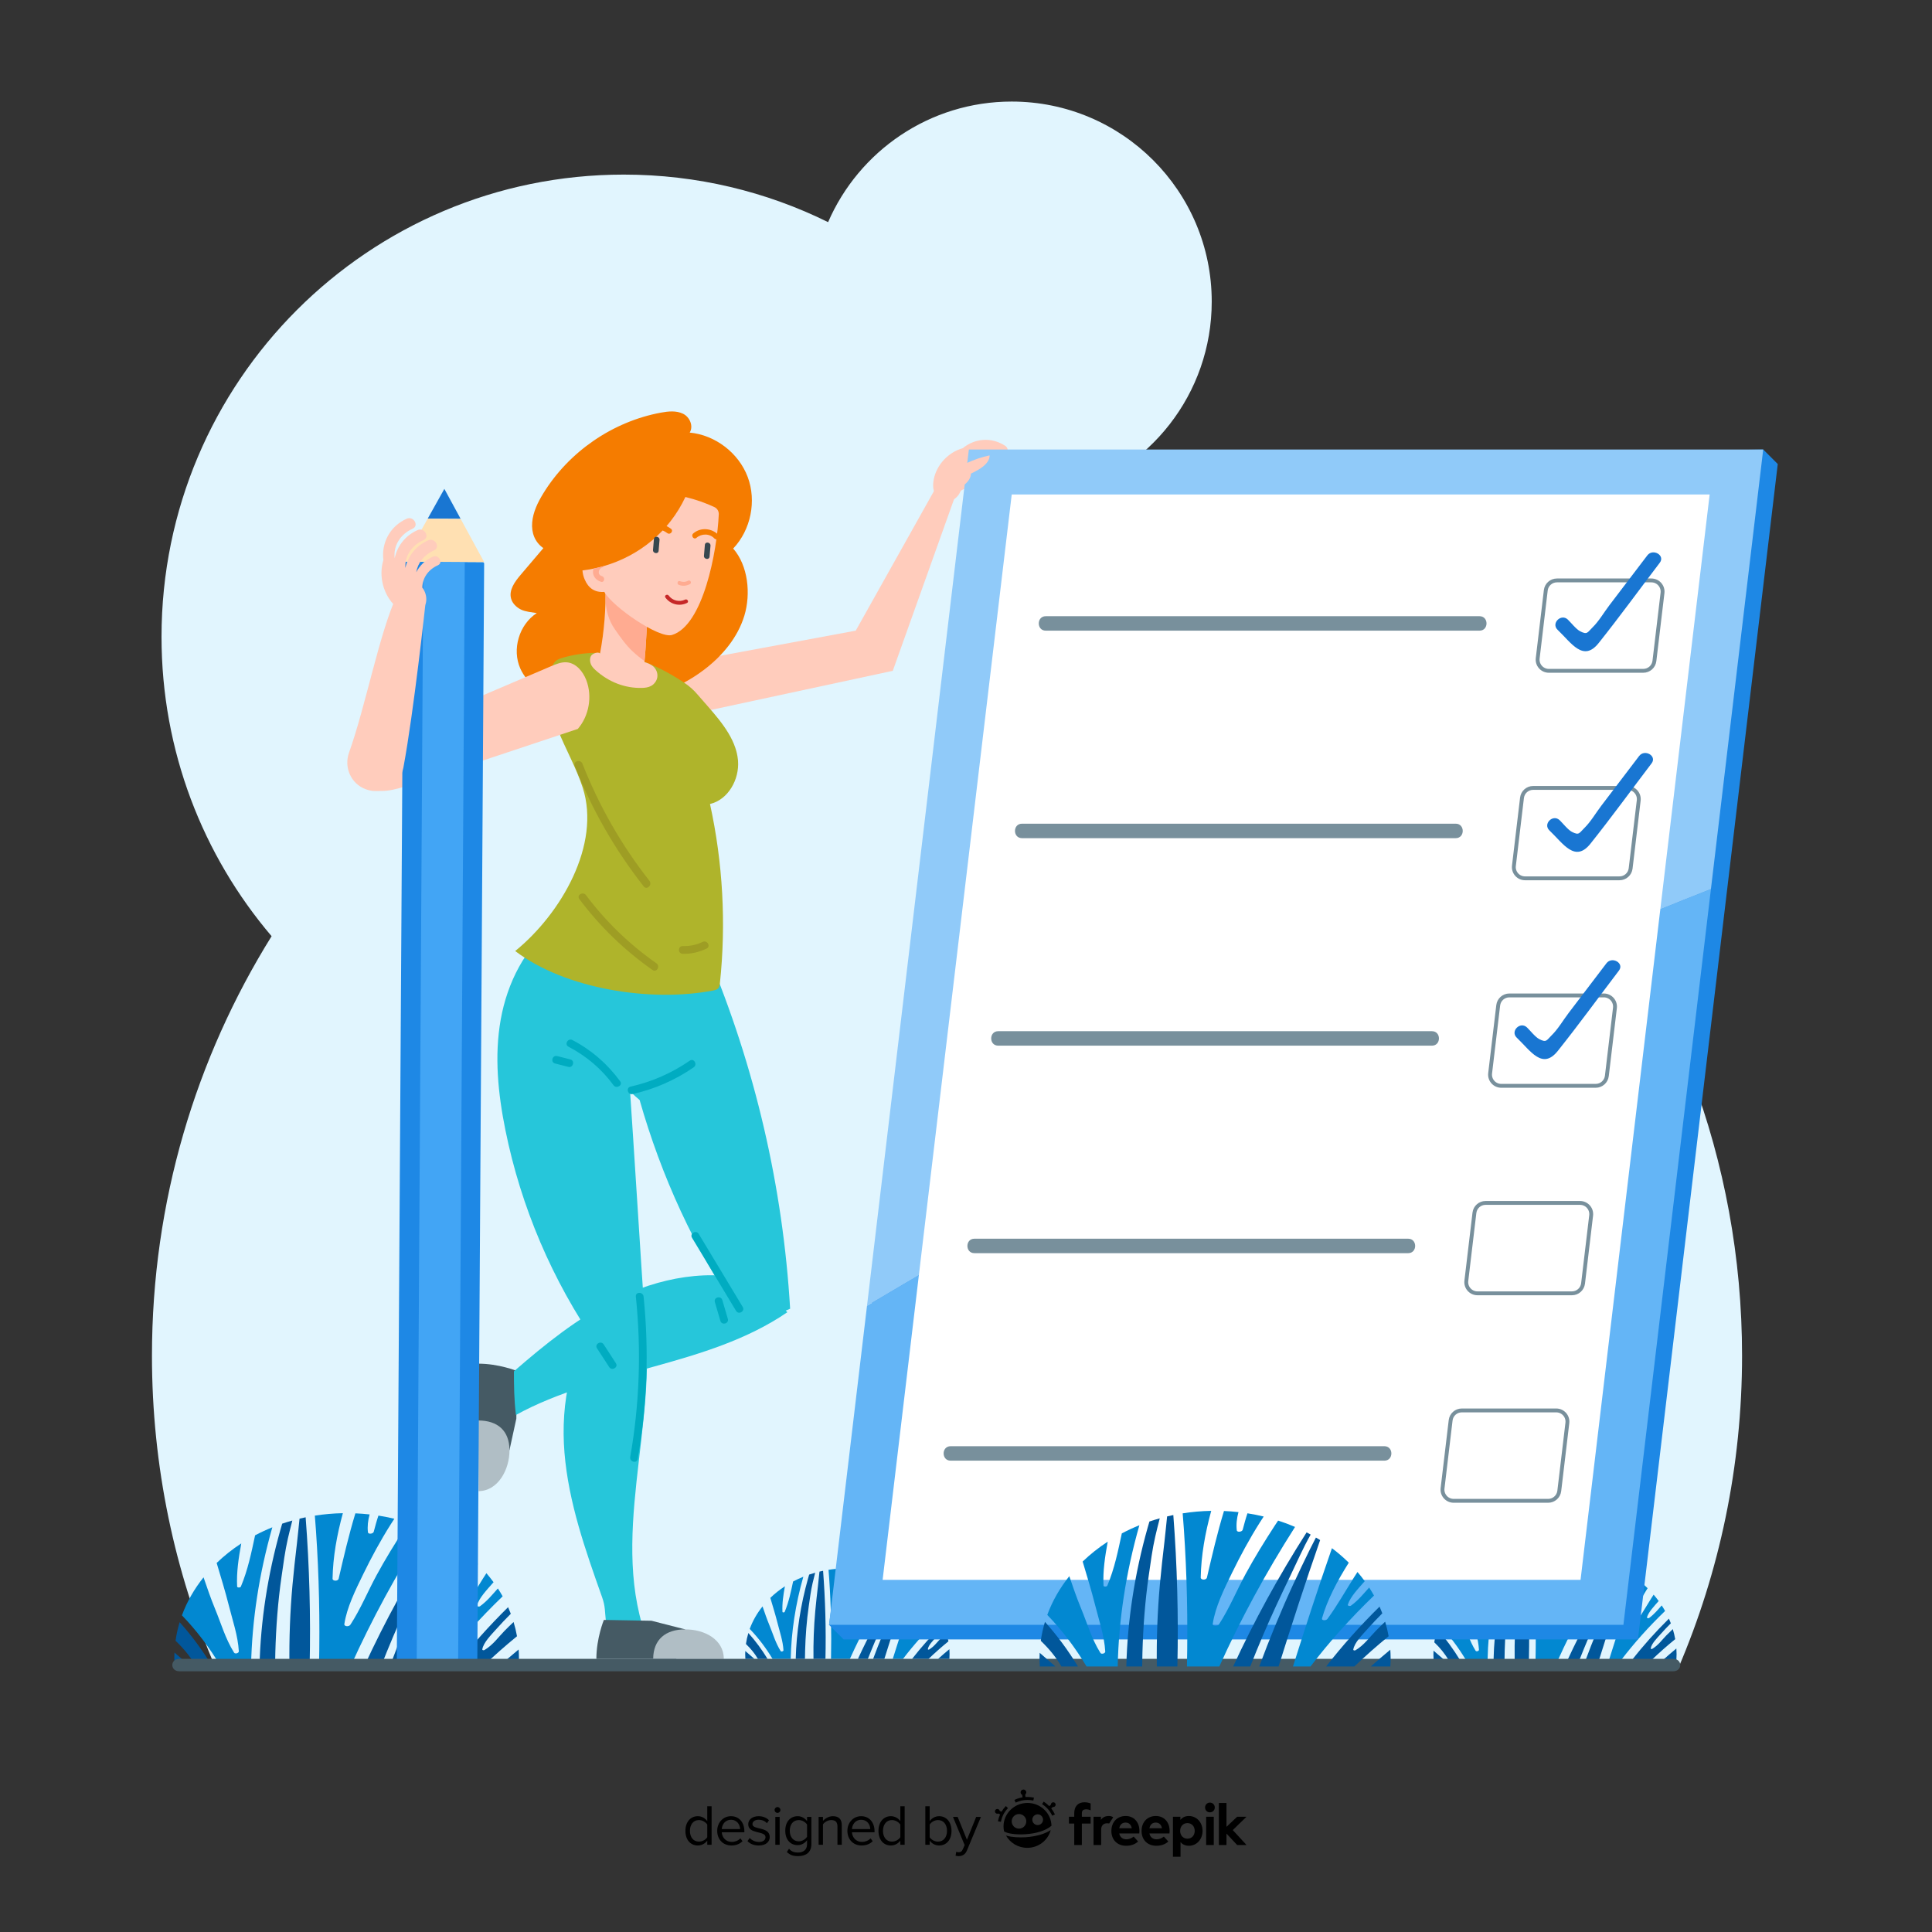 <?xml version="1.0" encoding="utf-8"?>
<!-- Generator: Adobe Illustrator 27.5.0, SVG Export Plug-In . SVG Version: 6.00 Build 0)  -->
<svg version="1.1" xmlns="http://www.w3.org/2000/svg" xmlns:xlink="http://www.w3.org/1999/xlink" x="0px" y="0px"
	 viewBox="0 0 500 500" style="enable-background:new 0 0 500 500;" xml:space="preserve">
<rect x="0" y="0" width="500" height="500" fill="#333333" stroke="none"/>
<g id="BACKGROUND">
</g>
<g id="OBJECTS">
	<g>
		<path style="fill:#E1F5FE;" d="M55.772,431.591h378.624c10.584-24.787,16.448-52.071,16.448-80.727
			c0-101.779-73.902-186.284-170.969-202.817c-0.964-6.873-2.511-13.558-4.591-20.005c22.063-5.926,38.31-26.056,38.31-49.991
			c0-28.591-23.177-51.768-51.768-51.768c-21.283,0-39.558,12.848-47.514,31.207c-15.947-7.874-33.898-12.305-52.886-12.305
			c-66.067,0-119.625,53.558-119.625,119.625c0,29.557,10.725,56.604,28.488,77.478c-19.618,31.517-30.963,68.718-30.963,108.575
			C39.325,379.52,45.189,406.804,55.772,431.591z"/>
		<g>
			<g>
				<g>
					<g>
						<path style="fill:#0288D1;" d="M204.635,429.335c0.145-7.052,1.245-14.178,3.265-21.277c-0.912,0.368-1.794,0.779-2.645,1.229
							c-0.565,2.625-1.093,5.275-2.18,7.864c-0.083,0.198-0.566,0.192-0.576,0c-0.113-2.17,0.225-4.399,0.635-6.618
							c-1.373,0.893-2.638,1.897-3.777,2.996c0.643,2.166,1.316,4.331,1.867,6.516c0.587,2.333,1.395,4.628,1.537,7.041
							c0.016,0.277-0.568,0.468-0.735,0.2c-1.34-2.149-1.994-4.491-2.931-6.757c-0.652-1.576-1.199-3.186-1.75-4.793
							c-1.423,1.779-2.55,3.739-3.317,5.832c2.347,2.432,4.279,5.043,5.914,7.767H204.635z"/>
						<path style="fill:#01579B;" d="M208.323,429.335c0.007-0.69,0.018-1.381,0.037-2.073c0.106-3.87,0.392-7.774,0.958-11.67
							c0.283-1.948,0.53-3.907,0.979-5.856c0.209-0.907,0.439-1.812,0.672-2.716c-0.526,0.147-1.046,0.305-1.556,0.478
							c-0.09,0.307-0.18,0.613-0.266,0.92c-1.967,6.971-3.043,13.983-3.212,20.918H208.323z"/>
						<path style="fill:#01579B;" d="M213.626,429.335c0.173-7.642-0.032-15.251-0.613-22.813c-0.314,0.065-0.626,0.134-0.936,0.208
							c-0.139,1.282-0.253,2.565-0.404,3.842c-0.25,2.121-0.49,4.238-0.681,6.356c-0.373,4.151-0.521,8.288-0.464,12.406H213.626z"
							/>
						<path style="fill:#0288D1;" d="M233.682,429.335c2.808-3.683,6.009-7.26,9.565-10.685c-0.23-0.41-0.475-0.812-0.733-1.208
							c-0.839,0.933-1.639,1.932-2.728,2.722c-0.189,0.137-0.533,0.023-0.48-0.144c0.378-1.19,1.549-2.398,2.491-3.473
							c0.018-0.021,0.038-0.042,0.056-0.063c-0.346-0.473-0.712-0.934-1.098-1.383c-0.177,0.275-0.357,0.549-0.531,0.825
							c-1.315,2.081-2.504,4.197-3.99,6.239c-0.215,0.296-0.923,0.268-0.825-0.078c0.799-2.804,2.299-5.632,4.036-8.388
							c-0.786-0.775-1.632-1.505-2.536-2.183c-2.062,5.934-3.999,11.875-5.869,17.819H233.682z"/>
						<path style="fill:#0288D1;" d="M215.066,429.335h4.878c3.195-7.097,7.005-14.121,11.407-21.022
							c-0.826-0.355-1.678-0.673-2.551-0.955c-0.16,0.241-0.326,0.482-0.483,0.724c-1.581,2.427-3.092,4.878-4.432,7.351
							c-1.359,2.509-2.405,5.108-4.001,7.567c-0.236,0.363-0.989,0.283-0.934-0.088c0.384-2.552,1.693-5.197,2.915-7.7
							c1.245-2.55,2.607-5.078,4.183-7.574c0.188-0.298,0.385-0.594,0.578-0.892c-0.8-0.193-1.616-0.356-2.445-0.486
							c-0.279,0.821-0.496,1.646-0.719,2.479c-0.089,0.332-0.848,0.425-0.889,0.081c-0.106-0.895,0.003-1.819,0.256-2.739
							c-0.719-0.08-1.447-0.136-2.184-0.167c-1.017,3.339-1.788,6.678-2.566,10.025c-0.099,0.424-0.944,0.396-0.937,0
							c0.061-3.322,0.663-6.698,1.582-10.048c-1.466,0.027-2.903,0.155-4.301,0.375c0.062,0.788,0.124,1.575,0.178,2.364
							C215.074,415.5,215.214,422.405,215.066,429.335z"/>
						<path style="fill:#01579B;" d="M245.705,429.335c0.029-0.426,0.044-0.855,0.043-1.288c-0.001-0.416-0.02-0.828-0.048-1.238
							c-1.004,0.829-1.983,1.672-2.939,2.526H245.705z"/>
						<path style="fill:#01579B;" d="M240.288,429.335c1.631-1.56,3.353-3.082,5.162-4.558c-0.132-0.742-0.309-1.471-0.526-2.186
							c-0.485,0.456-0.959,0.917-1.418,1.386c-0.922,0.943-1.765,2.156-3.046,2.909c-0.15,0.088-0.359,0.022-0.337-0.101
							c0.181-1.055,1.344-2.202,2.182-3.139c0.699-0.781,1.429-1.557,2.192-2.317c-0.13-0.341-0.266-0.679-0.415-1.012
							c-2.951,2.91-5.642,5.925-8.05,9.019H240.288z"/>
						<path style="fill:#01579B;" d="M198.646,429.335c-1.424-2.338-3.059-4.593-4.971-6.715c-0.281,0.927-0.491,1.878-0.628,2.848
							c1.247,1.193,2.315,2.483,3.106,3.867H198.646z"/>
						<path style="fill:#01579B;" d="M195.257,429.335c-0.792-0.686-1.579-1.374-2.377-2.056c-0.013,0.293-0.022,0.587-0.021,0.882
							c0.001,0.394,0.015,0.785,0.041,1.173H195.257z"/>
						<path style="fill:#01579B;" d="M224.6,429.335c0.594-1.505,1.208-3.009,1.844-4.511c1.299-3.063,2.725-6.115,4.201-9.157
							c0.984-2.029,1.897-4.155,3.058-6.203c-0.203-0.111-0.404-0.224-0.611-0.33c-4.245,6.64-7.93,13.387-11.066,20.201H224.6z"/>
						<path style="fill:#01579B;" d="M228.869,429.335c1.991-6.352,4.054-12.702,6.263-19.041c-0.208-0.131-0.423-0.254-0.635-0.38
							c-0.322,0.625-0.65,1.249-0.954,1.872c-0.827,1.692-1.643,3.386-2.427,5.084c-1.908,4.134-3.61,8.294-5.159,12.465H228.869z"
							/>
					</g>
				</g>
				<g>
					<g>
						<path style="fill:#0288D1;" d="M384.982,429.633c0.173-8.39,1.482-16.87,3.885-25.315c-1.086,0.437-2.135,0.927-3.148,1.462
							c-0.672,3.123-1.301,6.276-2.593,9.357c-0.099,0.235-0.674,0.228-0.686,0c-0.134-2.582,0.268-5.234,0.755-7.874
							c-1.633,1.063-3.139,2.257-4.494,3.565c0.765,2.577,1.566,5.154,2.221,7.753c0.699,2.776,1.66,5.507,1.829,8.378
							c0.02,0.33-0.676,0.557-0.875,0.237c-1.595-2.557-2.372-5.343-3.488-8.04c-0.776-1.876-1.427-3.791-2.082-5.702
							c-1.693,2.117-3.034,4.449-3.946,6.939c2.792,2.894,5.091,6,7.037,9.241H384.982z"/>
						<path style="fill:#01579B;" d="M389.37,429.633c0.009-0.822,0.022-1.643,0.044-2.466c0.126-4.604,0.466-9.249,1.14-13.885
							c0.337-2.318,0.63-4.648,1.165-6.968c0.249-1.08,0.522-2.156,0.8-3.232c-0.626,0.175-1.244,0.362-1.851,0.569
							c-0.107,0.365-0.214,0.729-0.317,1.094c-2.34,8.295-3.62,16.637-3.822,24.888H389.37z"/>
						<path style="fill:#01579B;" d="M395.679,429.633c0.205-9.092-0.038-18.146-0.729-27.143c-0.374,0.077-0.745,0.16-1.113,0.247
							c-0.166,1.526-0.301,3.052-0.481,4.572c-0.298,2.524-0.583,5.042-0.81,7.563c-0.444,4.938-0.62,9.862-0.552,14.761H395.679z"
							/>
						<path style="fill:#0288D1;" d="M419.542,429.633c3.341-4.382,7.15-8.638,11.381-12.714c-0.273-0.488-0.565-0.966-0.872-1.437
							c-0.998,1.11-1.95,2.299-3.246,3.239c-0.225,0.163-0.635,0.028-0.571-0.172c0.45-1.416,1.843-2.854,2.964-4.132
							c0.022-0.025,0.045-0.05,0.067-0.075c-0.411-0.563-0.847-1.112-1.306-1.646c-0.211,0.327-0.425,0.654-0.632,0.981
							c-1.565,2.476-2.979,4.994-4.747,7.423c-0.256,0.352-1.099,0.319-0.981-0.092c0.951-3.336,2.736-6.701,4.801-9.98
							c-0.935-0.922-1.942-1.791-3.017-2.597c-2.454,7.06-4.758,14.128-6.983,21.201H419.542z"/>
						<path style="fill:#0288D1;" d="M397.392,429.633h5.804c3.802-8.444,8.334-16.801,13.572-25.012
							c-0.982-0.423-1.996-0.801-3.035-1.136c-0.191,0.287-0.387,0.573-0.575,0.861c-1.881,2.887-3.679,5.804-5.273,8.746
							c-1.617,2.985-2.862,6.078-4.76,9.004c-0.281,0.432-1.177,0.336-1.111-0.105c0.457-3.036,2.014-6.184,3.468-9.162
							c1.481-3.034,3.102-6.042,4.977-9.012c0.224-0.355,0.459-0.707,0.687-1.061c-0.952-0.23-1.922-0.423-2.909-0.578
							c-0.332,0.976-0.59,1.958-0.855,2.949c-0.105,0.395-1.009,0.506-1.058,0.096c-0.127-1.065,0.003-2.164,0.304-3.259
							c-0.856-0.095-1.722-0.162-2.598-0.198c-1.21,3.973-2.128,7.946-3.053,11.927c-0.117,0.505-1.123,0.471-1.115,0
							c0.073-3.952,0.789-7.969,1.883-11.955c-1.744,0.033-3.454,0.185-5.117,0.446c0.074,0.937,0.148,1.874,0.212,2.813
							C397.402,413.171,397.568,421.387,397.392,429.633z"/>
						<path style="fill:#01579B;" d="M433.847,429.633c0.034-0.507,0.052-1.018,0.051-1.532c-0.001-0.495-0.024-0.985-0.057-1.473
							c-1.195,0.987-2.36,1.989-3.497,3.005H433.847z"/>
						<path style="fill:#01579B;" d="M427.402,429.633c1.94-1.856,3.989-3.667,6.142-5.423c-0.157-0.882-0.368-1.75-0.626-2.601
							c-0.576,0.543-1.141,1.092-1.687,1.65c-1.097,1.122-2.1,2.565-3.624,3.461c-0.178,0.105-0.427,0.027-0.401-0.121
							c0.215-1.255,1.599-2.62,2.596-3.735c0.832-0.93,1.7-1.853,2.608-2.757c-0.154-0.405-0.317-0.808-0.493-1.204
							c-3.512,3.462-6.714,7.049-9.578,10.73H427.402z"/>
						<path style="fill:#01579B;" d="M377.856,429.633c-1.694-2.782-3.639-5.465-5.914-7.99c-0.334,1.103-0.584,2.235-0.747,3.389
							c1.484,1.42,2.754,2.954,3.695,4.601H377.856z"/>
						<path style="fill:#01579B;" d="M373.824,429.633c-0.943-0.816-1.879-1.635-2.828-2.446c-0.016,0.349-0.026,0.698-0.025,1.05
							c0.001,0.468,0.018,0.934,0.048,1.396H373.824z"/>
						<path style="fill:#01579B;" d="M408.736,429.633c0.707-1.791,1.437-3.58,2.194-5.367c1.545-3.645,3.242-7.275,4.998-10.895
							c1.171-2.414,2.258-4.943,3.639-7.38c-0.242-0.132-0.481-0.267-0.727-0.393c-5.05,7.901-9.435,15.928-13.166,24.035H408.736z"
							/>
						<path style="fill:#01579B;" d="M413.815,429.633c2.369-7.558,4.824-15.112,7.452-22.655c-0.247-0.155-0.503-0.303-0.756-0.452
							c-0.383,0.744-0.773,1.486-1.135,2.227c-0.984,2.013-1.955,4.029-2.887,6.049c-2.27,4.919-4.295,9.868-6.138,14.831H413.815z"
							/>
					</g>
				</g>
				<g>
					<g>
						<path style="fill:#0288D1;" d="M64.972,431.145c0.245-11.892,2.1-23.91,5.507-35.88c-1.539,0.62-3.026,1.314-4.461,2.072
							c-0.953,4.427-1.844,8.896-3.676,13.261c-0.14,0.333-0.955,0.323-0.972,0c-0.19-3.659,0.38-7.418,1.07-11.161
							c-2.315,1.507-4.449,3.199-6.37,5.053c1.084,3.653,2.22,7.304,3.147,10.988c0.991,3.934,2.352,7.804,2.593,11.874
							c0.028,0.468-0.958,0.789-1.24,0.337c-2.261-3.624-3.362-7.573-4.943-11.395c-1.099-2.658-2.022-5.373-2.951-8.082
							c-2.4,3-4.299,6.306-5.593,9.835c3.958,4.102,7.215,8.504,9.973,13.098H64.972z"/>
						<path style="fill:#01579B;" d="M71.192,431.145c0.012-1.164,0.031-2.329,0.063-3.495c0.178-6.526,0.66-13.109,1.615-19.68
							c0.477-3.285,0.893-6.588,1.651-9.876c0.353-1.53,0.739-3.056,1.134-4.58c-0.887,0.248-1.763,0.514-2.624,0.806
							c-0.152,0.517-0.303,1.034-0.449,1.551c-3.317,11.756-5.131,23.579-5.417,35.274H71.192z"/>
						<path style="fill:#01579B;" d="M80.134,431.145c0.291-12.887-0.054-25.719-1.034-38.47c-0.53,0.109-1.056,0.226-1.578,0.351
							c-0.235,2.162-0.427,4.325-0.682,6.48c-0.422,3.577-0.827,7.146-1.148,10.719c-0.629,6.999-0.878,13.977-0.783,20.921H80.134z
							"/>
						<path style="fill:#0288D1;" d="M113.955,431.145c4.735-6.21,10.133-12.243,16.13-18.019c-0.387-0.691-0.801-1.37-1.236-2.037
							c-1.415,1.574-2.764,3.258-4.601,4.591c-0.318,0.231-0.9,0.039-0.81-0.243c0.638-2.007,2.612-4.044,4.201-5.856
							c0.031-0.035,0.063-0.07,0.094-0.106c-0.583-0.798-1.2-1.576-1.851-2.332c-0.299,0.464-0.602,0.926-0.896,1.391
							c-2.218,3.509-4.223,7.078-6.728,10.521c-0.363,0.498-1.557,0.452-1.391-0.131c1.347-4.728,3.878-9.497,6.805-14.146
							c-1.325-1.307-2.752-2.538-4.277-3.681c-3.477,10.006-6.744,20.024-9.897,30.049H113.955z"/>
						<path style="fill:#0288D1;" d="M82.562,431.145h8.227c5.388-11.967,11.812-23.812,19.236-35.45
							c-1.392-0.599-2.829-1.135-4.301-1.611c-0.271,0.407-0.549,0.813-0.815,1.221c-2.665,4.092-5.214,8.227-7.473,12.396
							c-2.292,4.23-4.056,8.614-6.747,12.761c-0.398,0.613-1.669,0.477-1.574-0.148c0.648-4.304,2.855-8.764,4.916-12.985
							c2.099-4.3,4.396-8.564,7.053-12.772c0.317-0.503,0.65-1.002,0.974-1.504c-1.35-0.326-2.725-0.6-4.123-0.819
							c-0.47,1.384-0.837,2.775-1.212,4.18c-0.149,0.559-1.431,0.716-1.5,0.136c-0.18-1.509,0.005-3.067,0.431-4.619
							c-1.213-0.135-2.441-0.23-3.683-0.281c-1.715,5.631-3.015,11.262-4.328,16.905c-0.166,0.716-1.592,0.667-1.58,0
							c0.104-5.602,1.118-11.294,2.668-16.944c-2.472,0.046-4.895,0.262-7.252,0.633c0.105,1.328,0.21,2.656,0.301,3.987
							C82.575,407.813,82.812,419.457,82.562,431.145z"/>
						<path style="fill:#01579B;" d="M134.23,431.145c0.049-0.719,0.074-1.443,0.073-2.172c-0.002-0.701-0.034-1.396-0.081-2.087
							c-1.694,1.399-3.344,2.82-4.957,4.259H134.23z"/>
						<path style="fill:#01579B;" d="M125.096,431.145c2.75-2.631,5.653-5.197,8.705-7.686c-0.223-1.251-0.521-2.48-0.887-3.687
							c-0.817,0.77-1.617,1.547-2.391,2.338c-1.555,1.59-2.976,3.635-5.136,4.905c-0.253,0.149-0.605,0.038-0.569-0.171
							c0.305-1.779,2.266-3.713,3.679-5.293c1.179-1.318,2.41-2.626,3.697-3.908c-0.218-0.575-0.449-1.145-0.699-1.707
							c-4.977,4.907-9.515,9.991-13.575,15.208H125.096z"/>
						<path style="fill:#01579B;" d="M54.873,431.145c-2.401-3.943-5.158-7.745-8.382-11.324c-0.474,1.564-0.827,3.168-1.059,4.803
							c2.103,2.012,3.904,4.187,5.237,6.521H54.873z"/>
						<path style="fill:#01579B;" d="M49.158,431.145c-1.336-1.157-2.663-2.317-4.009-3.467c-0.022,0.494-0.036,0.989-0.035,1.488
							c0.001,0.664,0.026,1.323,0.068,1.979H49.158z"/>
						<path style="fill:#01579B;" d="M98.64,431.145c1.002-2.538,2.037-5.074,3.11-7.606c2.19-5.166,4.595-10.312,7.084-15.442
							c1.66-3.422,3.2-7.006,5.157-10.46c-0.342-0.187-0.682-0.378-1.03-0.557c-7.158,11.198-13.372,22.576-18.66,34.066H98.64z"/>
						<path style="fill:#01579B;" d="M105.839,431.145c3.358-10.712,6.837-21.419,10.561-32.109
							c-0.351-0.22-0.713-0.429-1.071-0.641c-0.542,1.055-1.096,2.107-1.609,3.157c-1.395,2.854-2.771,5.71-4.092,8.573
							c-3.217,6.972-6.087,13.987-8.7,21.02H105.839z"/>
					</g>
				</g>
			</g>
			<g>
				<polygon style="fill:#FFCCBC;" points="241.691,127.122 221.463,163.213 170.146,172.727 179.972,184.595 231.052,173.606 
					247.109,128.62 				"/>
				<path style="fill:#FFCCBC;" d="M255.978,125.206c-1.612-1.061-3.401-1.455-5.115-1.288c2.01-0.872,4.402-0.659,6.5,0.723
					c1.438,0.947,2.657-1.448,1.227-2.389c-2.605-1.715-5.609-1.953-8.223-0.994c2.198-1.59,5.156-1.62,7.687,0.046
					c1.438,0.947,2.657-1.448,1.227-2.389c-2.648-1.743-5.708-1.962-8.352-0.948c2.224-1.824,5.345-1.942,7.997-0.196
					c1.438,0.947,2.657-1.447,1.227-2.389c-3.595-2.367-7.948-1.919-10.987,0.609c-3.747,1.04-6.811,4.316-7.528,8.143
					c-0.185,0.989-0.224,2.022,0.052,2.988c0.276,0.966,0.894,1.86,1.785,2.325c2.108,1.102,4.411-0.394,5.155-2.435
					c1.849-1.16,4.237-1.112,6.295,0.243C256.159,128.067,257.205,126.014,255.978,125.206z"/>
				<g>
					<g>
						<polygon style="fill:#1E88E5;" points="254.503,120.09 214.559,420.513 218.322,424.275 423.901,424.275 446.551,233.849 
							460.082,120.09 456.319,116.327 						"/>
						<path style="fill:#64B5F6;" d="M224.383,337.923l-9.824,82.59h205.579l22.65-190.426
							c-73.369,28.901-143.844,63.538-215.73,106.268C226.155,336.861,225.265,337.386,224.383,337.923z"/>
						<path style="fill:#90CAF9;" d="M250.74,116.327l-26.357,221.596c0.882-0.537,1.772-1.062,2.675-1.568
							c71.886-42.73,142.361-77.368,215.73-106.268l13.531-113.76H250.74z"/>
						<polygon style="fill:#FFFFFF;" points="409.045,408.871 228.422,408.871 261.834,127.969 442.456,127.969 						"/>
					</g>
					<g>
						<path style="fill:#78909C;" d="M382.904,159.471H270.641c-2.408,0-2.412,3.742,0,3.742h112.262
							C385.311,163.213,385.315,159.471,382.904,159.471z"/>
						<path style="fill:#FFFFFF;stroke:#78909C;stroke-miterlimit:10;" d="M428.162,171.053l2.094-17.603
							c0.205-1.722-1.14-3.237-2.875-3.237h-24.456c-1.467,0-2.702,1.097-2.875,2.553l-2.094,17.603
							c-0.205,1.722,1.14,3.237,2.875,3.237h24.456C426.753,173.606,427.988,172.51,428.162,171.053z"/>
						<path style="fill:#78909C;" d="M376.748,213.172H264.485c-2.408,0-2.412,3.742,0,3.742h112.262
							C379.155,216.914,379.159,213.172,376.748,213.172z"/>
						<path style="fill:#FFFFFF;stroke:#78909C;stroke-miterlimit:10;" d="M422.006,224.755l2.094-17.603
							c0.205-1.722-1.14-3.237-2.875-3.237h-24.456c-1.467,0-2.702,1.097-2.875,2.553l-2.094,17.603
							c-0.205,1.722,1.14,3.237,2.875,3.237h24.456C420.597,227.307,421.832,226.211,422.006,224.755z"/>
						<path style="fill:#78909C;" d="M370.592,266.873H258.329c-2.408,0-2.412,3.742,0,3.742h112.262
							C372.999,270.615,373.003,266.873,370.592,266.873z"/>
						<path style="fill:#FFFFFF;stroke:#78909C;stroke-miterlimit:10;" d="M415.85,278.456l2.094-17.603
							c0.205-1.722-1.14-3.237-2.875-3.237h-24.456c-1.467,0-2.702,1.097-2.875,2.553l-2.094,17.603
							c-0.205,1.722,1.14,3.237,2.875,3.237h24.456C414.442,281.009,415.676,279.912,415.85,278.456z"/>
						<path style="fill:#78909C;" d="M364.436,320.575H252.173c-2.408,0-2.412,3.742,0,3.742h112.262
							C366.843,324.317,366.847,320.575,364.436,320.575z"/>
						<path style="fill:#FFFFFF;stroke:#78909C;stroke-miterlimit:10;" d="M409.694,332.157l2.094-17.603
							c0.205-1.722-1.14-3.237-2.875-3.237h-24.456c-1.467,0-2.702,1.097-2.875,2.553l-2.094,17.603
							c-0.205,1.722,1.14,3.237,2.875,3.237h24.456C408.286,334.71,409.52,333.613,409.694,332.157z"/>
						<path style="fill:#78909C;" d="M358.28,374.276H246.017c-2.408,0-2.412,3.742,0,3.742H358.28
							C360.688,378.018,360.691,374.276,358.28,374.276z"/>
						<path style="fill:#FFFFFF;stroke:#78909C;stroke-miterlimit:10;" d="M403.538,385.858l2.094-17.603
							c0.205-1.722-1.14-3.237-2.875-3.237h-24.456c-1.467,0-2.702,1.097-2.875,2.553l-2.094,17.603
							c-0.205,1.722,1.14,3.237,2.875,3.237h24.456C402.13,388.411,403.364,387.315,403.538,385.858z"/>
					</g>
					<path style="fill:#1976D2;" d="M426.32,143.742c-3.272,4.3-6.543,8.6-9.815,12.899c-1.401,1.841-2.707,4.123-4.362,5.733
						c-1.324,1.288-1.323,1.977-3.214,0.992c-1.056-0.55-2.356-2.239-3.179-3.022c-1.745-1.659-4.396,0.983-2.646,2.646
						c3.58,3.403,6.627,8.449,10.635,3.423c5.421-6.799,10.547-13.862,15.813-20.782
						C431.009,143.714,427.761,141.848,426.32,143.742z"/>
					<path style="fill:#1976D2;" d="M415.747,249.295c-3.272,4.3-6.543,8.6-9.815,12.899c-1.401,1.841-2.707,4.123-4.362,5.733
						c-1.324,1.288-1.323,1.977-3.214,0.992c-1.056-0.55-2.355-2.239-3.179-3.022c-1.745-1.659-4.396,0.983-2.646,2.646
						c3.58,3.403,6.627,8.449,10.635,3.422c5.421-6.799,10.547-13.862,15.813-20.782
						C420.436,249.268,417.188,247.401,415.747,249.295z"/>
					<path style="fill:#1976D2;" d="M424.201,195.661c-3.272,4.3-6.543,8.6-9.815,12.899c-1.401,1.841-2.707,4.123-4.362,5.733
						c-1.324,1.288-1.323,1.977-3.214,0.992c-1.056-0.55-2.355-2.239-3.179-3.022c-1.745-1.659-4.396,0.983-2.646,2.646
						c3.58,3.403,6.627,8.449,10.635,3.423c5.421-6.799,10.547-13.862,15.813-20.782
						C428.89,195.633,425.642,193.767,424.201,195.661z"/>
				</g>
				<g>
					<g>
						<path style="fill:#455A64;" d="M131.854,375.288l1.774-8.15l0.144-12.336c0,0-4.722-1.916-10.092-1.885l0.118,20.681
							L131.854,375.288z"/>
						<path style="fill:#B0BEC5;" d="M123.867,385.903c5.029-0.052,8.016-5.58,7.987-10.615l0,0
							c-0.029-5.035-3.061-7.672-8.091-7.667L123.867,385.903z"/>
					</g>
					<g>
						<path style="fill:#26C6DA;" d="M183.126,246.88c12.25,29.101,19.506,60.296,21.358,91.816
							c-3.845,1.851-8.967,2.293-13.133,1.364c-11.637-16.842-20.209-35.694-25.82-55.381c-6.493-5.293-10.231-13.057-9.396-21.392
							c0.835-8.335,6.073-16.103,13.487-20.002c2.491-1.31,5.324-2.215,8.106-1.784C180.51,241.932,182.034,244.285,183.126,246.88z
							"/>
						<path style="fill:#26C6DA;" d="M143.496,239.387c-7.633,5.821-12.222,15.009-13.908,24.459
							c-1.685,9.45-0.697,19.191,1.205,28.599c4.024,19.906,12.157,38.972,23.739,55.654c4.323,0.869,9.054-0.067,12.635-2.642
							c-1.564-23.031-2.891-45.194-4.454-68.225c-0.457-6.729,2.919-13.133,2.56-19.868c-0.359-6.735-3.401-13.716-9.281-17.019
							C152.534,238.403,146.651,236.98,143.496,239.387z"/>
						<path style="fill:#F57C00;" d="M178.498,111.952c6.61,0.627,12.676,5.271,15.007,11.488s0.813,13.704-3.756,18.522
							c3.876,4.444,4.601,11.717,2.894,17.362c-1.707,5.645-5.688,10.395-10.38,13.967c-7.039,5.36-15.861,8.336-24.708,8.334
							c-4.344,0.214-8.786,0.443-12.966-0.758s-8.134-3.865-9.922-7.829c-2.237-4.962-0.325-11.424,4.252-14.37
							c-1.28-0.214-2.968-0.345-4.126-0.931c-1.158-0.587-2.178-1.566-2.524-2.817c-0.617-2.227,0.982-4.403,2.479-6.163
							c1.957-2.301,3.914-4.602,5.871-6.903c-2.212-1.551-3.115-3.964-2.889-6.656c0.226-2.692,1.455-5.197,2.868-7.5
							c6.631-10.806,17.98-18.599,30.446-20.908c1.917-0.355,3.989-0.567,5.74,0.293
							C178.533,107.944,179.515,110.288,178.498,111.952z"/>
						<path style="fill:#AFB42B;" d="M183.747,208.076c3.331,15.194,4.203,30.917,2.563,46.391
							c-0.052,0.446-0.104,0.913-0.394,1.256c-0.332,0.394-0.872,0.529-1.38,0.623c-16.024,3.093-38.209-0.337-51.203-10.218
							c11.956-9.725,22.206-27.591,17.483-42.256c-1.671-5.189-4.442-9.953-6.445-15.028c-1.993-5.075-3.197-10.762-1.567-15.972
							c0.187-0.602,0.425-1.214,0.872-1.671c0.519-0.529,1.266-0.778,1.972-0.986c11.437-3.282,22.094,0.205,31.51,6.527
							c1.246,0.837,2.372,1.835,3.344,2.979c3.53,4.154,8.034,8.601,9.783,13.773c0.332,0.976,0.571,1.972,0.675,2.999
							c0.021,0.135,0.031,0.26,0.042,0.394C191.375,201.714,188.459,206.966,183.747,208.076z"/>
						<g>
							<g>
								<path style="fill:#FFCCBC;" d="M156.689,151.589c0.156,5.841-0.318,11.763-1.406,17.56
									c-0.374-0.563-1.923-0.064-2.299,0.563c-0.376,0.627-0.347,1.499-0.077,2.152c0.27,0.653,0.739,1.13,1.214,1.562
									c3.405,3.1,7.695,4.736,12.063,4.601c0.801-0.025,1.625-0.114,2.373-0.539c0.747-0.425,1.411-1.249,1.558-2.239
									c0.159-1.072-0.321-2.109-0.993-2.73c-0.672-0.621-1.513-0.907-2.335-1.182c0.439-4.37,0.49-8.495,0.929-12.865
									L156.689,151.589z"/>
								<path style="fill:#FFAB91;" d="M163.731,168.583c0.987,0.92,2.015,1.754,3.076,2.511c0.417-4.28,0.478-8.334,0.909-12.623
									l-11.027-6.882c0.027,1.026,0.034,2.055,0.021,3.085c-0.039,3.044,0.834,5.916,2.384,8.137
									C160.528,164.868,161.955,166.928,163.731,168.583z"/>
							</g>
							<g>
								<path style="fill:#FFCCBC;" d="M186.02,133.1c-0.44,9.7-4.07,28.79-12.1,31.23c-3.32,1.01-15.34-7.24-17.53-11.15
									c-2.45,0.2-4.11-0.95-5.07-3.21c-0.32-0.73-0.52-1.53-0.58-2.34c0.97-0.12,1.92-0.27,2.87-0.47
									c0.92-0.19,1.83-0.42,2.72-0.68c9.02-2.62,16.83-8.85,21.05-17.86c2.74,0.67,5.4,1.61,7.54,2.63
									C185.63,131.59,186.05,132.32,186.02,133.1z"/>
								<path style="fill:#F57C00;" d="M173.637,136.839c-2.557-1.859-5.761-2.019-8.514-0.492
									c-0.827,0.458,0.046,1.643,0.865,1.189c2.146-1.19,4.746-0.993,6.718,0.441C173.47,138.532,174.403,137.396,173.637,136.839
									z"/>
								<path style="fill:#F57C00;" d="M186.02,138.53c-1.718-1.854-4.648-2.159-6.609-0.475c-0.681,0.585,0.139,1.724,0.825,1.135
									c1.329-1.142,3.42-1.162,4.65,0.165C185.493,140.01,186.634,139.192,186.02,138.53z"/>
								<path style="fill:#37474F;" d="M170.686,139.741c0.079-0.937-1.373-1.174-1.452-0.229c-0.078,0.935-0.157,1.87-0.235,2.805
									c-0.079,0.937,1.373,1.174,1.452,0.229C170.53,141.611,170.608,140.676,170.686,139.741z"/>
								<path style="fill:#37474F;" d="M183.873,141.245c0.079-0.937-1.373-1.174-1.452-0.229c-0.078,0.935-0.157,1.87-0.235,2.805
									c-0.079,0.937,1.373,1.174,1.452,0.229C183.716,143.115,183.795,142.18,183.873,141.245z"/>
								<path style="fill:#FFAB91;" d="M178.078,150.288c-0.68,0.369-1.412,0.394-2.127,0.115c-0.597-0.233-0.869,0.726-0.275,0.958
									c0.949,0.37,1.994,0.283,2.885-0.2C179.125,150.853,178.642,149.981,178.078,150.288z"/>
								<path style="fill:#FFAB91;" d="M155.56,150.57c-1.14-0.33-2.06-1.25-2.1-2.49c-0.01-0.32,0.04-0.63,0.15-0.92
									c0.92-0.19,1.83-0.42,2.72-0.68c-0.06,0.16-0.19,0.28-0.41,0.35c-1.09,0.33-1.41,1.92-0.13,2.28
									C156.68,149.37,156.46,150.83,155.56,150.57z"/>
							</g>
						</g>
						<path style="fill:#C62828;" d="M177.305,155.18c-1.459,0.714-3.278,0.277-4.238-1.042c-0.375-0.515-1.243-0.017-0.863,0.505
							c1.297,1.78,3.622,2.371,5.606,1.4C178.388,155.76,177.881,154.898,177.305,155.18z"/>
						<path style="fill:#26C6DA;" d="M155.897,339.508c-8.268,9.919-10.868,23.599-9.81,36.468
							c1.059,12.869,5.415,25.207,9.734,37.376c0.858,2.417,0.696,3.682,0.982,6.231c3.116,0.142,6.252,0.706,9.368,0.847
							c-7.908-27.312,5.771-57.163-0.357-84.929L155.897,339.508z"/>
						<path style="fill:#26C6DA;" d="M196.337,331.904c-12.291-3.958-25.951-1.254-37.49,4.541
							c-9.489,4.765-17.81,11.465-25.845,18.453c0.003,3.591,0.044,7.484,0.524,11.292c21.651-11.921,49.568-12.43,70.236-26.586
							L196.337,331.904z"/>
						<path style="fill:#00ACC1;" d="M160.497,279.839c-3.284-4.491-7.427-8.104-12.364-10.679c-1.14-0.595-2.152,1.131-1.009,1.727
							c4.62,2.41,8.568,5.753,11.646,9.962C159.522,281.877,161.258,280.88,160.497,279.839z"/>
						<path style="fill:#00ACC1;" d="M147.612,274.179c-1.143-0.292-2.287-0.583-3.43-0.875c-1.248-0.318-1.78,1.61-0.532,1.929
							c1.143,0.292,2.287,0.583,3.43,0.875C148.328,276.426,148.86,274.498,147.612,274.179z"/>
						<path style="fill:#00ACC1;" d="M166.558,335.548c-0.131-1.268-2.132-1.281-2,0c1.43,13.884,0.963,27.758-1.453,41.509
							c-0.221,1.259,1.706,1.799,1.929,0.532C167.48,363.664,168.007,349.616,166.558,335.548z"/>
						<path style="fill:#00ACC1;" d="M159.387,352.79c-1.052-1.62-2.104-3.24-3.156-4.86c-0.699-1.076-2.431-0.074-1.727,1.009
							c1.052,1.62,2.104,3.24,3.156,4.86C158.358,354.875,160.091,353.873,159.387,352.79z"/>
						<path style="fill:#00ACC1;" d="M178.516,274.498c-4.69,3.233-9.774,5.464-15.334,6.717c-1.255,0.283-0.724,2.212,0.532,1.929
							c5.706-1.287,10.995-3.599,15.812-6.919C180.578,275.499,179.579,273.765,178.516,274.498z"/>
						<path style="fill:#00ACC1;" d="M192.218,338.243c-3.798-6.306-7.596-12.613-11.395-18.919
							c-0.663-1.101-2.393-0.097-1.727,1.009c3.798,6.306,7.596,12.613,11.395,18.919
							C191.154,340.354,192.885,339.35,192.218,338.243z"/>
						<path style="fill:#00ACC1;" d="M188.363,341.313c-0.477-1.622-0.954-3.243-1.431-4.865c-0.362-1.232-2.293-0.708-1.928,0.532
							c0.477,1.622,0.954,3.243,1.431,4.865C186.797,343.077,188.728,342.553,188.363,341.313z"/>
						<path style="fill:#9E9D24;" d="M168.068,227.944c-7.245-9.232-13.042-19.37-17.33-30.295
							c-0.483-1.229-2.491-0.694-2.002,0.552c4.426,11.276,10.385,21.681,17.863,31.211
							C167.425,230.461,168.884,228.983,168.068,227.944z"/>
						<path style="fill:#9E9D24;" d="M169.894,249.309c-7-4.899-13.118-10.811-18.242-17.649c-0.763-1.018-2.5-0.022-1.727,1.009
							c5.339,7.126,11.664,13.261,18.959,18.367C169.942,251.776,170.942,250.042,169.894,249.309z"/>
						<path style="fill:#9E9D24;" d="M181.858,243.76c-1.635,0.789-3.368,1.133-5.18,1.086c-1.288-0.033-1.287,1.967,0,2
							c2.17,0.056,4.238-0.417,6.189-1.359C184.026,244.927,183.013,243.202,181.858,243.76z"/>
					</g>
					<path style="fill:#FFCCBC;" d="M149.53,188.649c2.925-3.368,3.807-8.466,2.19-12.663c-0.857-2.225-2.614-4.327-4.931-4.569
						c-1.437-0.15-2.84,0.431-4.174,1c-16.94,7.236-33.879,14.473-50.819,21.709c-1.627,3.328-0.259,7.824,2.929,9.597
						c3.363,1.87,7.492,0.687,11.127-0.533C120.198,198.378,135.185,193.461,149.53,188.649z"/>
					<g>
						<path style="fill:#1E88E5;" d="M123.126,431.929l-20.055-0.125c-0.216-0.001-0.39-0.178-0.389-0.394l1.778-285.675
							c0.001-0.216,0.177-0.39,0.394-0.389l20.055,0.125c0.216,0.001,0.39,0.178,0.389,0.394L123.52,431.54
							C123.518,431.756,123.342,431.93,123.126,431.929z"/>
						
							<rect x="108.627" y="145.406" transform="matrix(1 0.006 -0.006 1 1.8 -0.704)" style="fill:#42A5F5;" width="10.725" height="286.463"/>
						<polygon style="fill:#1976D2;" points="114.999,126.521 110.686,134.227 119.216,134.28 						"/>
						<polygon style="fill:#FFE0B2;" points="110.686,134.227 104.463,145.344 125.3,145.473 119.216,134.28 						"/>
					</g>
					<path style="fill:#FFCCBC;" d="M112.021,144.072c-1.973,0.879-3.423,2.325-4.299,4.038c0.389-2.415,2.032-4.537,4.6-5.681
						c1.76-0.784,0.236-3.37-1.514-2.59c-3.189,1.42-5.224,4.103-5.895,7.138c-0.176-3.023,1.579-5.825,4.677-7.204
						c1.76-0.784,0.236-3.37-1.514-2.59c-3.241,1.443-5.293,4.191-5.929,7.288c-0.381-3.188,1.39-6.196,4.636-7.641
						c1.76-0.784,0.236-3.37-1.514-2.59c-4.401,1.96-6.602,6.324-6.049,10.703c-1.278,4.151-0.034,9.002,3.145,11.976
						c0.821,0.768,1.773,1.426,2.851,1.747c1.078,0.321,2.294,0.277,3.27-0.282c2.311-1.321,2.288-4.387,0.81-6.313
						c0.02-2.437,1.505-4.655,4.023-5.776C114.83,145.622,113.522,143.404,112.021,144.072z"/>
					<path style="fill:#FFCCBC;" d="M102.788,153.922c-4.583,9.694-8.136,28.809-12.461,40.858c-1.369,3.814,0.506,8.066,4.31,9.463
						c0.093,0.034,0.187,0.068,0.281,0.1c4.201,1.441,8.678-1.36,9.487-5.728c2.727-14.726,5.67-42.107,5.67-42.107L102.788,153.922
						z"/>
					<g>
						<path style="fill:#455A64;" d="M177.317,421.681l-8.7-2.233l-12.335-0.214c0,0-1.943,4.711-1.943,10.081h20.681
							L177.317,421.681z"/>
						<path style="fill:#B0BEC5;" d="M187.326,429.316c-0.024-5.03-4.974-7.635-10.009-7.635l0,0c-5.035,0-8.25,2.605-8.273,7.635
							H187.326z"/>
					</g>
				</g>
				<path style="fill:#FFCCBC;" d="M245.705,126.524c1.256,0.129,2.71-0.268,3.792-1.035c1.082-0.767,1.764-1.886,1.781-2.917
					c1.148-0.565,2.31-1.152,3.255-1.937c0.945-0.785,1.648-1.825,1.564-2.779c-3.954,0.827-7.931,2.675-10.964,5.137
					L245.705,126.524z"/>
			</g>
			<g>
				<path style="fill:#455A64;" d="M432.996,429.306H46.448c-2.469,0-2.473,3.224,0,3.224h386.549
					C435.466,432.53,435.47,429.306,432.996,429.306z"/>
				<g>
					<g>
						<path style="fill:#0288D1;" d="M289.261,431.282c0.25-12.115,2.139-24.358,5.61-36.552c-1.567,0.631-3.083,1.338-4.545,2.111
							c-0.97,4.51-1.879,9.062-3.745,13.51c-0.142,0.34-0.973,0.329-0.99,0c-0.194-3.728,0.387-7.557,1.09-11.37
							c-2.358,1.535-4.533,3.259-6.489,5.147c1.105,3.721,2.262,7.441,3.206,11.194c1.009,4.008,2.396,7.951,2.641,12.096
							c0.028,0.477-0.975,0.804-1.263,0.343c-2.303-3.692-3.425-7.715-5.036-11.609c-1.12-2.708-2.06-5.474-3.006-8.234
							c-2.445,3.056-4.38,6.424-5.698,10.019c4.032,4.179,7.35,8.664,10.16,13.344H289.261z"/>
						<path style="fill:#01579B;" d="M295.597,431.282c0.013-1.186,0.032-2.373,0.064-3.561c0.181-6.648,0.673-13.355,1.646-20.049
							c0.486-3.346,0.91-6.711,1.682-10.061c0.359-1.559,0.753-3.113,1.155-4.666c-0.903,0.252-1.796,0.523-2.673,0.821
							c-0.155,0.527-0.309,1.053-0.458,1.58c-3.379,11.976-5.227,24.021-5.519,35.935H295.597z"/>
						<path style="fill:#01579B;" d="M304.707,431.282c0.297-13.128-0.055-26.2-1.053-39.191c-0.54,0.111-1.075,0.23-1.607,0.357
							c-0.24,2.203-0.435,4.406-0.694,6.601c-0.43,3.644-0.842,7.28-1.169,10.92c-0.641,7.131-0.895,14.239-0.797,21.313H304.707z"
							/>
						<path style="fill:#0288D1;" d="M339.162,431.282c4.824-6.326,10.323-12.473,16.432-18.357
							c-0.394-0.704-0.816-1.395-1.259-2.076c-1.441,1.603-2.816,3.319-4.687,4.677c-0.324,0.236-0.916,0.04-0.825-0.248
							c0.65-2.045,2.661-4.12,4.28-5.966c0.031-0.036,0.064-0.072,0.096-0.108c-0.594-0.813-1.223-1.605-1.885-2.376
							c-0.304,0.472-0.613,0.944-0.912,1.417c-2.259,3.574-4.302,7.21-6.854,10.718c-0.369,0.508-1.586,0.461-1.417-0.133
							c1.372-4.817,3.95-9.675,6.933-14.411c-1.35-1.332-2.804-2.586-4.357-3.75c-3.543,10.194-6.87,20.4-10.082,30.612H339.162z"/>
						<path style="fill:#0288D1;" d="M307.18,431.282h8.381c5.489-12.192,12.033-24.259,19.597-36.115
							c-1.418-0.61-2.882-1.156-4.382-1.641c-0.275,0.415-0.559,0.828-0.83,1.244c-2.715,4.169-5.312,8.381-7.613,12.628
							c-2.335,4.31-4.132,8.776-6.873,13c-0.405,0.624-1.7,0.486-1.604-0.151c0.66-4.385,2.909-8.928,5.008-13.229
							c2.138-4.381,4.479-8.724,7.186-13.012c0.323-0.512,0.662-1.021,0.992-1.532c-1.375-0.332-2.776-0.611-4.201-0.834
							c-0.479,1.41-0.852,2.827-1.235,4.258c-0.152,0.569-1.457,0.73-1.528,0.138c-0.183-1.538,0.005-3.124,0.439-4.705
							c-1.236-0.138-2.487-0.234-3.752-0.287c-1.747,5.736-3.072,11.473-4.409,17.221c-0.17,0.729-1.622,0.68-1.609,0
							c0.105-5.707,1.139-11.506,2.718-17.261c-2.519,0.047-4.987,0.267-7.388,0.645c0.107,1.353,0.214,2.706,0.307,4.061
							C307.194,407.513,307.435,419.376,307.18,431.282z"/>
						<path style="fill:#01579B;" d="M359.817,431.282c0.05-0.732,0.076-1.47,0.074-2.213c-0.002-0.714-0.035-1.422-0.082-2.126
							c-1.725,1.425-3.407,2.873-5.05,4.339H359.817z"/>
						<path style="fill:#01579B;" d="M350.511,431.282c2.802-2.68,5.759-5.294,8.868-7.83c-0.227-1.274-0.531-2.526-0.904-3.756
							c-0.832,0.784-1.647,1.576-2.435,2.382c-1.584,1.62-3.032,3.703-5.232,4.997c-0.258,0.152-0.616,0.038-0.58-0.174
							c0.311-1.812,2.308-3.782,3.748-5.392c1.201-1.342,2.455-2.675,3.766-3.981c-0.223-0.586-0.457-1.166-0.712-1.739
							c-5.07,4.999-9.693,10.178-13.829,15.493H350.511z"/>
						<path style="fill:#01579B;" d="M278.972,431.282c-2.446-4.017-5.254-7.89-8.54-11.536c-0.483,1.593-0.843,3.227-1.079,4.893
							c2.143,2.05,3.977,4.265,5.335,6.643H278.972z"/>
						<path style="fill:#01579B;" d="M273.15,431.282c-1.361-1.179-2.713-2.361-4.084-3.532c-0.022,0.503-0.037,1.008-0.036,1.516
							c0.002,0.676,0.026,1.348,0.069,2.016H273.15z"/>
						<path style="fill:#01579B;" d="M323.56,431.282c1.021-2.586,2.075-5.169,3.168-7.749c2.231-5.262,4.681-10.505,7.217-15.732
							c1.691-3.486,3.26-7.137,5.254-10.656c-0.349-0.19-0.694-0.385-1.049-0.568c-7.292,11.408-13.622,22.999-19.01,34.704H323.56z
							"/>
						<path style="fill:#01579B;" d="M330.893,431.282c3.421-10.913,6.965-21.821,10.759-32.711
							c-0.357-0.225-0.726-0.437-1.091-0.652c-0.552,1.074-1.116,2.146-1.639,3.216c-1.421,2.907-2.823,5.817-4.169,8.734
							c-3.278,7.103-6.201,14.248-8.863,21.414H330.893z"/>
					</g>
				</g>
			</g>
		</g>
	</g>
</g>
<g id="DESIGNED_BY_FREEPIK">
	<g>
		<g id="XMLID_319_">
			<g id="XMLID_338_">
				<path id="XMLID_346_" d="M260.315,467.402c-0.441,0.452-0.82,0.95-1.132,1.483l-0.475-0.246
					c-0.068-0.304-0.357-0.513-0.673-0.476c-0.338,0.04-0.58,0.346-0.54,0.684c0.04,0.338,0.346,0.58,0.684,0.54
					c0.067-0.008,0.129-0.026,0.187-0.053l0.461,0.239c-0.256,0.566-0.442,1.162-0.551,1.78l0.762,0.134
					c0.235-1.333,0.867-2.559,1.829-3.545L260.315,467.402z"/>
				<path id="XMLID_345_" d="M265.918,465.052c-0.175,0-0.348,0.006-0.52,0.017l-0.075-0.639c0.191-0.152,0.302-0.397,0.271-0.658
					c-0.047-0.401-0.411-0.688-0.812-0.641c-0.401,0.047-0.688,0.411-0.641,0.812c0.031,0.259,0.193,0.471,0.413,0.575l0.075,0.637
					c-0.729,0.119-1.432,0.339-2.103,0.659l0.334,0.698c0.953-0.456,1.982-0.687,3.058-0.687c0.507,0,1.014,0.054,1.506,0.161
					l0.164-0.756C267.042,465.112,266.48,465.052,265.918,465.052z"/>
				<path id="XMLID_344_" d="M272.658,467.653c0.338-0.041,0.578-0.349,0.537-0.686c-0.041-0.338-0.349-0.578-0.686-0.536
					c-0.316,0.039-0.547,0.31-0.541,0.622l-0.425,0.371c-0.427-0.439-0.908-0.83-1.437-1.163l-0.413,0.655
					c1.158,0.73,2.063,1.762,2.617,2.986l0.705-0.319c-0.256-0.566-0.579-1.094-0.962-1.577l0.411-0.358
					C272.526,467.658,272.592,467.661,272.658,467.653z"/>
				<path id="XMLID_343_" d="M265.359,475.474c-0.394,0.024-0.791,0.035-1.181,0.035c-0.899,0-1.769-0.062-2.53-0.183
					c-0.399-0.063-0.864-0.158-1.297-0.298c1.068,1.9,3.134,3.19,5.501,3.19c2.915,0,5.372-1.956,6.074-4.598
					c-0.696,0.459-1.537,0.843-2.51,1.146C268.212,475.143,266.808,475.387,265.359,475.474z"/>
				<path id="XMLID_339_" d="M265.918,466.6c-3.422,0-6.207,2.722-6.207,6.068c0,0.434,0.047,0.867,0.14,1.288
					c0.688,0.493,2.762,0.908,5.459,0.746c2.94-0.177,5.408-0.977,6.812-2.204c-0.006-0.199-0.021-0.398-0.046-0.594
					C271.688,468.88,269.041,466.6,265.918,466.6z M263.714,473.251c-1.041,0-1.888-0.847-1.888-1.888
					c0-1.041,0.847-1.889,1.888-1.889s1.888,0.847,1.888,1.889C265.602,472.404,264.755,473.251,263.714,473.251z M268.55,472.324
					c-0.766,0-1.389-0.623-1.389-1.389c0-0.766,0.623-1.389,1.389-1.389c0.766,0,1.389,0.623,1.389,1.389
					C269.939,471.701,269.316,472.324,268.55,472.324z"/>
			</g>
			<path id="XMLID_336_" d="M282.256,468.506c-0.301-0.118-0.822-0.315-1.411-0.242c-0.562,0.07-0.861,0.348-0.861,1.028v0.884
				h2.274v1.753h-2.274v5.569h-1.972v-5.569h-1.368v-1.753h1.368v-0.907c0-1.715,0.914-2.841,2.622-2.841
				c0.656,0,1.181,0.124,1.623,0.315L282.256,468.506z"/>
			<path id="XMLID_334_" d="M287.057,471.908c-0.18-0.03-0.365-0.047-0.537-0.047c-0.914,0-1.541,0.559-1.541,1.647v3.99h-1.972
				v-7.322h1.912v0.801c0.461-0.688,1.164-0.997,2.063-0.997c0.423,0,0.866,0.13,1.117,0.344L287.057,471.908z"/>
			<path id="XMLID_331_" d="M294.885,473.826c0,0.227-0.015,0.499-0.038,0.665h-5.191c0.212,1.058,0.952,1.519,1.882,1.519
				c0.635,0,1.322-0.257,1.851-0.703l1.156,1.269c-0.831,0.763-1.889,1.111-3.121,1.111c-2.244,0-3.801-1.526-3.801-3.831
				c0-2.305,1.511-3.876,3.702-3.876C293.434,469.979,294.877,471.544,294.885,473.826z M289.663,473.146h3.242
				c-0.181-0.937-0.748-1.466-1.594-1.466C290.381,471.68,289.837,472.239,289.663,473.146z"/>
			<path id="XMLID_328_" d="M302.698,473.826c0,0.227-0.015,0.499-0.038,0.665h-5.191c0.211,1.058,0.952,1.519,1.882,1.519
				c0.635,0,1.322-0.257,1.851-0.703l1.156,1.269c-0.831,0.763-1.889,1.111-3.121,1.111c-2.244,0-3.801-1.526-3.801-3.831
				c0-2.305,1.511-3.876,3.703-3.876C301.247,469.979,302.691,471.544,302.698,473.826z M297.477,473.146h3.242
				c-0.181-0.937-0.748-1.466-1.594-1.466C298.195,471.68,297.651,472.239,297.477,473.146z"/>
			<path id="XMLID_325_" d="M311.218,473.833c0,2.199-1.526,3.854-3.544,3.854c-0.982,0-1.677-0.385-2.154-0.952v3.786h-1.965
				v-10.344h1.927v0.809c0.476-0.597,1.179-1.005,2.184-1.005C309.692,469.979,311.218,471.634,311.218,473.833z M305.423,473.833
				c0,1.156,0.763,2.017,1.881,2.017c1.164,0,1.889-0.899,1.889-2.017c0-1.118-0.725-2.017-1.889-2.017
				C306.186,471.816,305.423,472.677,305.423,473.833z"/>
			<path id="XMLID_322_" d="M314.387,467.78c0,0.71-0.552,1.254-1.262,1.254c-0.71,0-1.254-0.544-1.254-1.254
				c0-0.71,0.544-1.269,1.254-1.269C313.835,466.511,314.387,467.07,314.387,467.78z M314.122,477.498h-1.972v-7.322h1.972V477.498z
				"/>
			<path id="XMLID_320_" d="M317.413,472.783l2.758-2.607h2.418l-3.552,3.446l3.574,3.876h-2.426l-2.773-2.962v2.962h-1.972v-10.881
				h1.972V472.783z"/>
		</g>
		<g>
			<path d="M183.04,477.431v-1.077c-0.538,0.733-1.421,1.256-2.438,1.256c-1.884,0-3.215-1.436-3.215-3.783
				c0-2.303,1.316-3.799,3.215-3.799c0.972,0,1.855,0.479,2.438,1.271v-3.843h1.122v9.974H183.04z M183.04,475.473v-3.275
				c-0.404-0.628-1.271-1.167-2.169-1.167c-1.45,0-2.318,1.196-2.318,2.797c0,1.6,0.867,2.781,2.318,2.781
				C181.769,476.609,182.637,476.101,183.04,475.473z"/>
			<path d="M185.612,473.813c0-2.094,1.495-3.784,3.559-3.784c2.184,0,3.469,1.705,3.469,3.873v0.284h-5.847
				c0.09,1.361,1.047,2.497,2.602,2.497c0.822,0,1.66-0.329,2.228-0.912l0.538,0.733c-0.718,0.718-1.69,1.107-2.871,1.107
				C187.153,477.611,185.612,476.071,185.612,473.813z M189.157,470.957c-1.541,0-2.303,1.301-2.363,2.408h4.741
				C191.519,472.287,190.801,470.957,189.157,470.957z"/>
			<path d="M193.448,476.474l0.583-0.807c0.479,0.553,1.391,1.032,2.378,1.032c1.107,0,1.705-0.524,1.705-1.241
				c0-1.749-4.471-0.673-4.471-3.35c0-1.121,0.972-2.078,2.692-2.078c1.226,0,2.094,0.464,2.677,1.047l-0.524,0.778
				c-0.433-0.524-1.226-0.912-2.153-0.912c-0.987,0-1.6,0.494-1.6,1.137c0,1.585,4.471,0.538,4.471,3.35
				c0,1.211-0.972,2.183-2.841,2.183C195.183,477.611,194.181,477.252,193.448,476.474z"/>
			<path d="M200.462,468.429c0-0.419,0.344-0.763,0.748-0.763c0.419,0,0.763,0.344,0.763,0.763c0,0.419-0.344,0.748-0.763,0.748
				C200.806,469.177,200.462,468.848,200.462,468.429z M200.656,477.431v-7.223h1.122v7.223H200.656z"/>
			<path d="M203.632,479.286l0.568-0.837c0.598,0.718,1.316,0.987,2.348,0.987c1.196,0,2.318-0.583,2.318-2.168v-1.032
				c-0.523,0.733-1.406,1.286-2.423,1.286c-1.884,0-3.215-1.406-3.215-3.739c0-2.318,1.316-3.754,3.215-3.754
				c0.972,0,1.84,0.479,2.423,1.271v-1.092h1.121v7.014c0,2.393-1.675,3.14-3.439,3.14
				C205.321,480.363,204.484,480.123,203.632,479.286z M208.866,475.353v-3.155c-0.389-0.628-1.256-1.167-2.153-1.167
				c-1.451,0-2.318,1.152-2.318,2.752c0,1.585,0.867,2.752,2.318,2.752C207.61,476.534,208.477,475.981,208.866,475.353z"/>
			<path d="M216.732,477.431v-4.726c0-1.271-0.643-1.675-1.615-1.675c-0.883,0-1.72,0.538-2.138,1.122v5.279h-1.122v-7.223h1.122
				v1.047c0.508-0.598,1.495-1.226,2.572-1.226c1.511,0,2.303,0.763,2.303,2.333v5.069H216.732z"/>
			<path d="M219.303,473.813c0-2.094,1.495-3.784,3.559-3.784c2.183,0,3.469,1.705,3.469,3.873v0.284h-5.847
				c0.09,1.361,1.047,2.497,2.602,2.497c0.822,0,1.66-0.329,2.228-0.912l0.538,0.733c-0.718,0.718-1.69,1.107-2.871,1.107
				C220.844,477.611,219.303,476.071,219.303,473.813z M222.848,470.957c-1.54,0-2.303,1.301-2.363,2.408h4.74
				C225.21,472.287,224.492,470.957,222.848,470.957z"/>
			<path d="M233.002,477.431v-1.077c-0.538,0.733-1.421,1.256-2.438,1.256c-1.884,0-3.215-1.436-3.215-3.783
				c0-2.303,1.316-3.799,3.215-3.799c0.972,0,1.855,0.479,2.438,1.271v-3.843h1.121v9.974H233.002z M233.002,475.473v-3.275
				c-0.404-0.628-1.271-1.167-2.169-1.167c-1.451,0-2.318,1.196-2.318,2.797c0,1.6,0.867,2.781,2.318,2.781
				C231.73,476.609,232.598,476.101,233.002,475.473z"/>
			<path d="M239.476,477.431v-9.974h1.122v3.843c0.583-0.793,1.451-1.271,2.438-1.271c1.884,0,3.215,1.495,3.215,3.799
				c0,2.348-1.331,3.783-3.215,3.783c-1.017,0-1.899-0.523-2.438-1.256v1.077H239.476z M242.751,476.609
				c1.466,0,2.333-1.181,2.333-2.781c0-1.6-0.867-2.797-2.333-2.797c-0.882,0-1.764,0.538-2.153,1.167v3.275
				C240.987,476.101,241.869,476.609,242.751,476.609z"/>
			<path d="M247.477,479.241c0.164,0.075,0.434,0.12,0.613,0.12c0.493,0,0.822-0.165,1.077-0.763l0.479-1.092l-3.021-7.298h1.211
				l2.408,5.922l2.393-5.922h1.226l-3.619,8.689c-0.434,1.047-1.167,1.451-2.124,1.465c-0.239,0-0.613-0.045-0.822-0.105
				L247.477,479.241z"/>
		</g>
	</g>
</g>
</svg>
